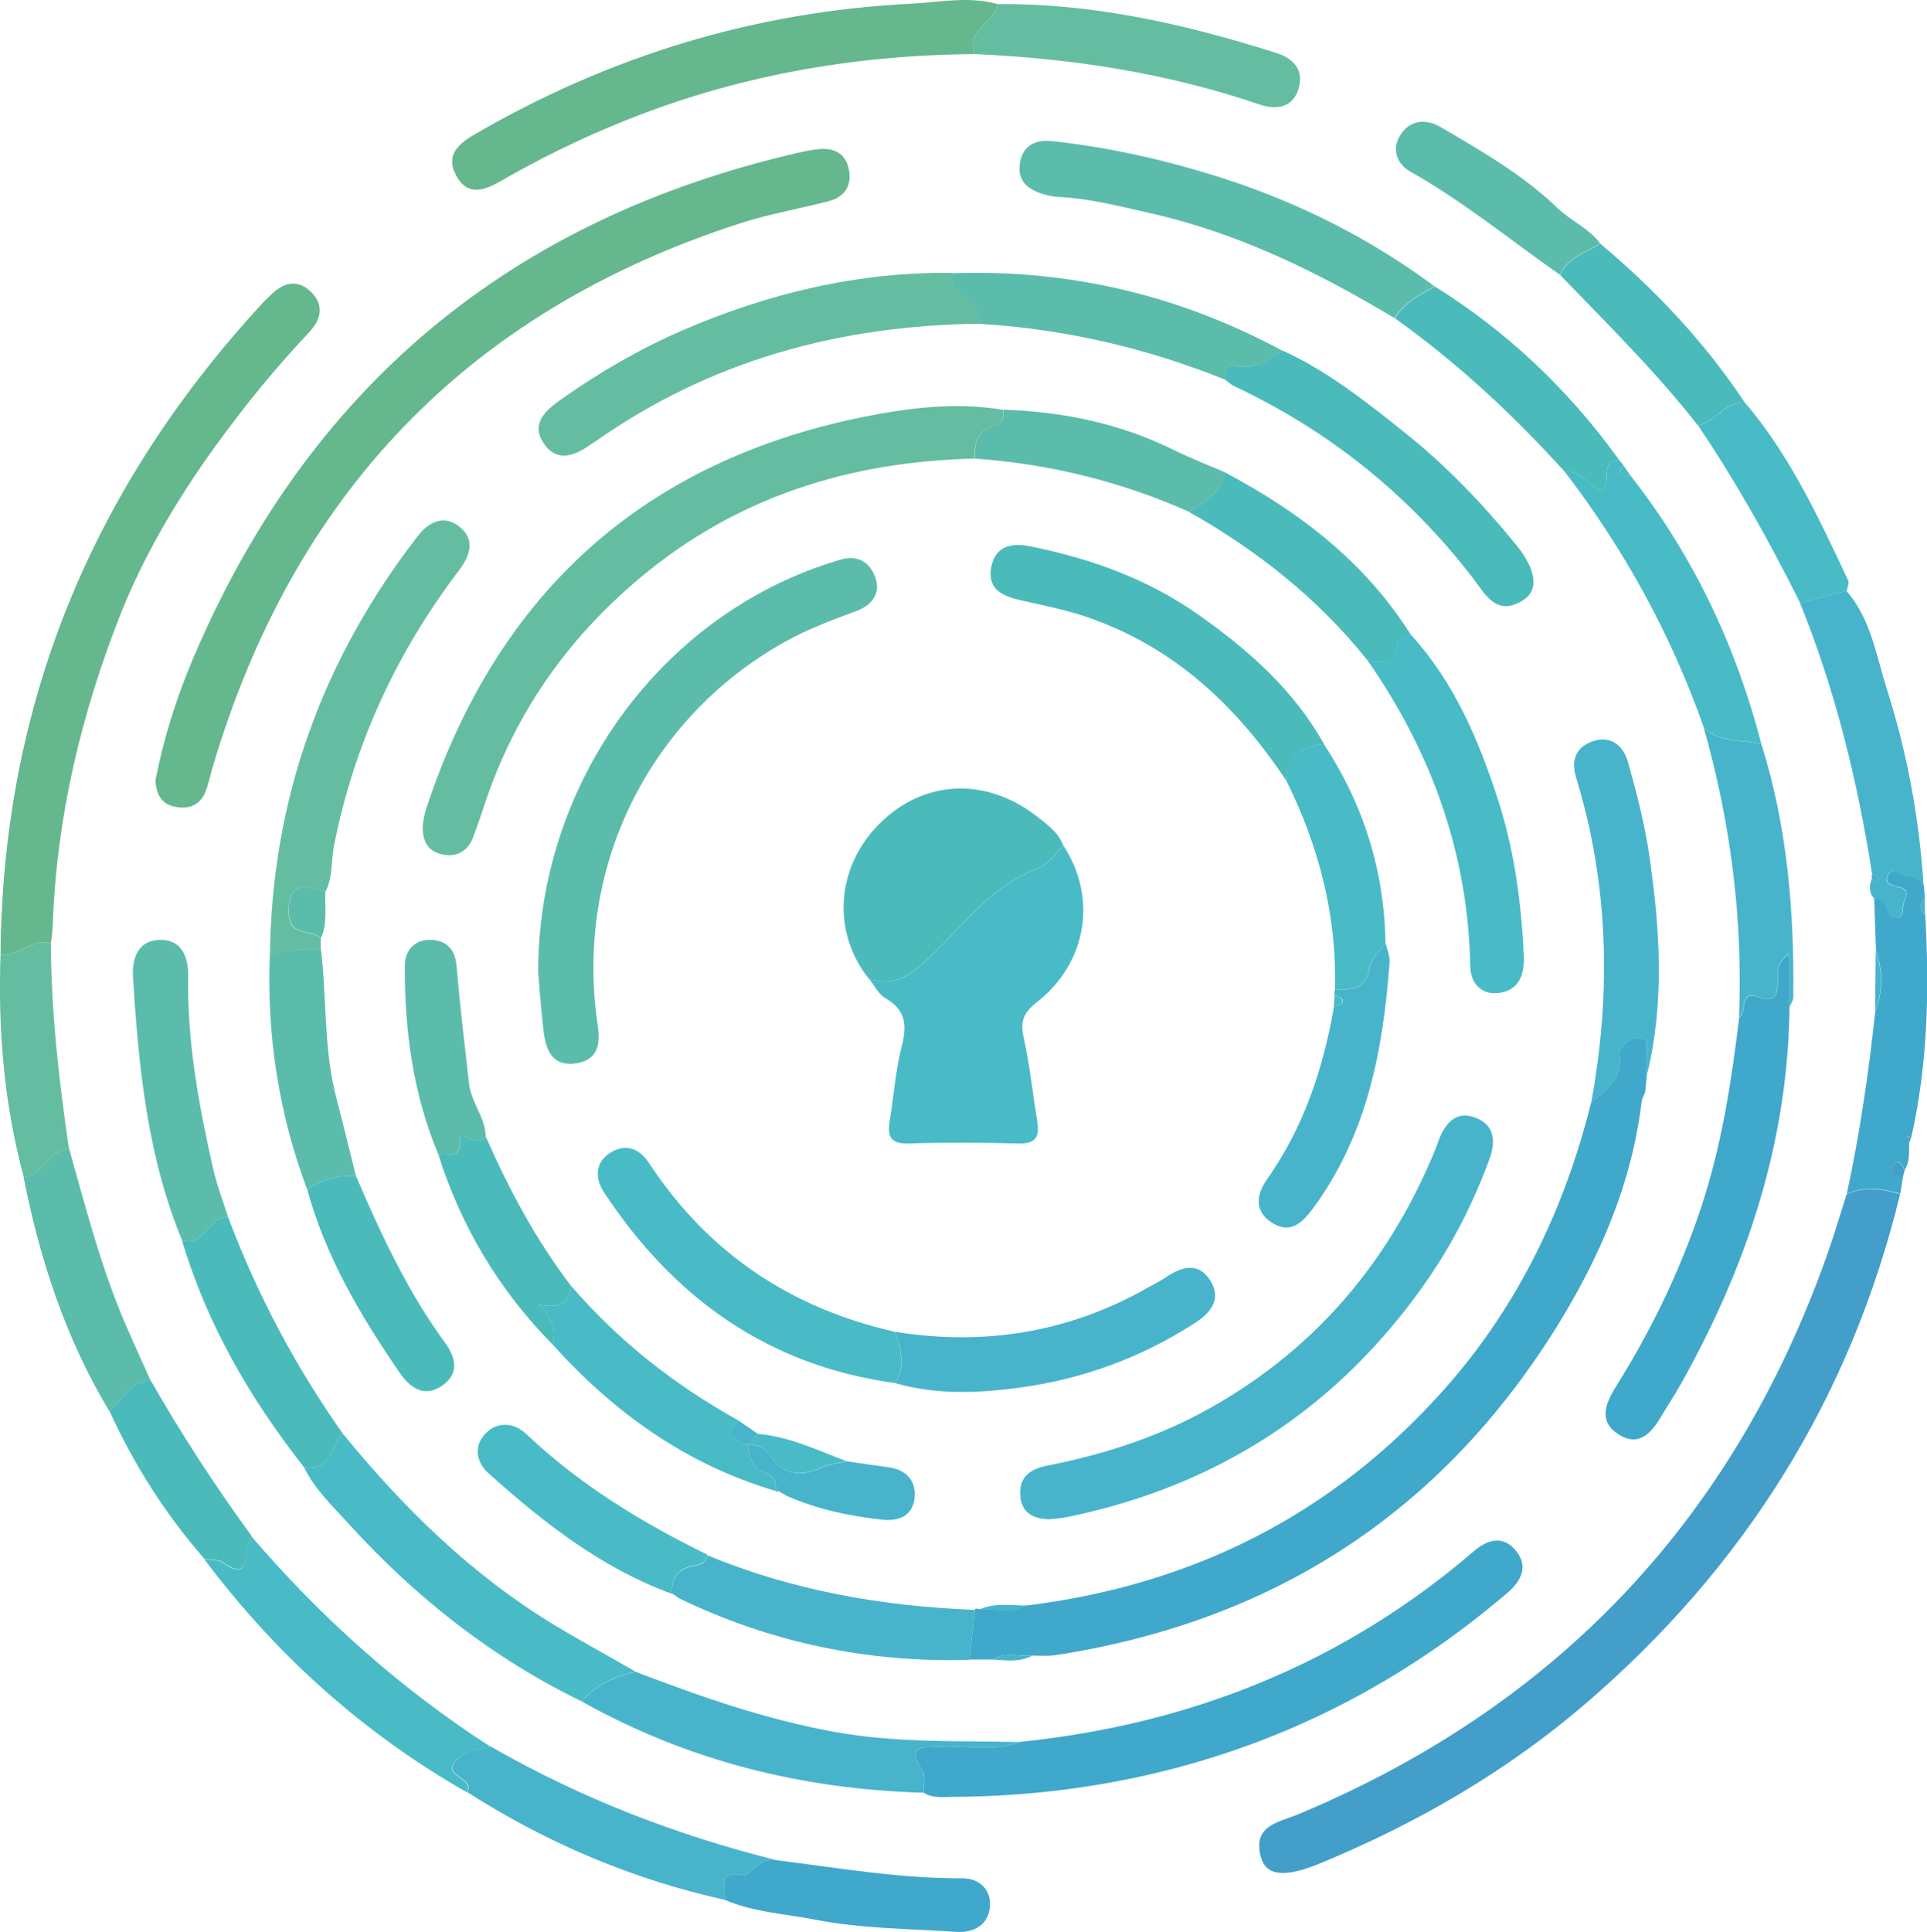 <?xml version="1.0" encoding="UTF-8"?>
<svg id="Calque_2" data-name="Calque 2" xmlns="http://www.w3.org/2000/svg" viewBox="0 0 107.64 107.89">
  <defs>
    <style>
      .cls-1 {
        fill: #439eca;
      }

      .cls-1, .cls-2, .cls-3, .cls-4, .cls-5, .cls-6, .cls-7, .cls-8 {
        stroke-width: 0px;
      }

      .cls-2 {
        fill: #5cbcac;
      }

      .cls-3 {
        fill: #48b4cc;
      }

      .cls-4 {
        fill: #40a8ca;
      }

      .cls-5 {
        fill: #48bbc7;
      }

      .cls-6 {
        fill: #64bda0;
      }

      .cls-7 {
        fill: #4abbba;
      }

      .cls-8 {
        fill: #65b78d;
      }
    </style>
  </defs>
  <g id="Calque_1-2" data-name="Calque 1">
    <g>
      <path class="cls-8" d="M8.69,43.54c.45-2.29,1.16-4.56,2.09-6.75,6.44-15.17,17.73-24.55,33.77-28.25.36-.08.73-.16,1.09-.2.91-.12,1.6.2,1.78,1.14.18.92-.27,1.54-1.18,1.77-1.64.42-3.32.71-4.92,1.23-15.22,4.92-24.97,15.16-29.47,30.46-.13.46-.22.94-.41,1.36-.34.75-1.01.91-1.74.74-.71-.17-.99-.73-1.02-1.5Z"/>
      <path class="cls-1" d="M106.14,66.68c-2.76,11.37-8.67,20.8-17.52,28.42-4.45,3.83-9.47,6.73-14.89,8.97-1.94.8-3.01.72-3.3-.37-.48-1.77,1.03-1.93,2.1-2.38,14.43-6.04,24.26-16.43,29.5-31.15.41-1.14.75-2.31,1.12-3.47.99-.47,1.99-.29,2.99-.01Z"/>
      <path class="cls-4" d="M57.3,89.67c9.31-1.14,17.17-5.08,23.42-12.13,4.09-4.62,6.67-10.01,8.16-15.96.83-.7,1.74-1.3,1.58-2.65-.06-.55.65-.96,1.09-.96.72,0,.34.72.42,1.12.06.31.02.63.02.95-.03.31-.06.62-.09.94-.06.15-.13.31-.19.46-.54,4.62-2.34,8.77-4.76,12.67-6.5,10.44-15.9,16.47-28.02,18.33-.41.06-.85.02-1.27.02-.74.07-1.52-.23-2.22.22-.43,0-.86,0-1.29,0,.1-.94.21-1.87.31-2.81.08-.04.16-.04.24,0,.87-.05,1.77.27,2.6-.22Z"/>
      <path class="cls-6" d="M54.45,25.61c-6.98.16-13.31,2.13-18.73,6.69-4.11,3.45-7.05,7.69-8.71,12.8-.18.55-.37,1.1-.58,1.65-.31.82-.96,1.15-1.77.96-.87-.2-1.11-.91-1.03-1.73.04-.36.14-.73.26-1.07,3.99-11.84,12.08-19.14,24.31-21.62,2.52-.51,5.2-.85,7.84-.4,0,.38,0,.74-.48.88-.94.26-1.17.97-1.11,1.85Z"/>
      <path class="cls-8" d="M.03,53.33c.11-14.03,5.13-26.08,14.59-36.35.14-.16.3-.3.45-.45.73-.76,1.57-.99,2.35-.18.71.74.49,1.54-.19,2.25-1.93,2.04-3.69,4.22-5.33,6.5-2.07,2.89-3.89,5.98-5.18,9.23-2.17,5.51-3.56,11.28-3.77,17.26-.01.37-.07.74-.11,1.1-1.06-.32-1.81.73-2.81.64Z"/>
      <path class="cls-5" d="M59.4,47.22c1.9,2.92,1.33,6.54-1.48,8.75-.74.58-.95,1.06-.74,1.97.34,1.54.5,3.12.76,4.68.14.86-.08,1.27-1.05,1.24-2.06-.05-4.12-.06-6.18,0-1.01.03-1.14-.45-1.01-1.26.23-1.4.33-2.84.68-4.21.3-1.17.19-2.01-.93-2.65-.38-.22-.61-.71-.9-1.07,1.35.41,2.17-.09,3.25-1.08,1.91-1.75,3.43-4.03,5.99-5,.72-.27,1.12-.86,1.62-1.37Z"/>
      <path class="cls-4" d="M56.98,97.28c9.53-.98,18.05-4.38,25.35-10.65.8-.69,1.66-.88,2.36-.01.7.87.28,1.68-.49,2.34-5.82,4.97-12.44,8.39-19.9,10.12-3.62.84-7.3,1.25-11.01,1.27-.57,0-1.17.1-1.7-.23-.01-.42.14-.94-.06-1.23-.93-1.43,0-1.31.98-1.35,1.49-.06,3.01.29,4.47-.25Z"/>
      <path class="cls-2" d="M30.06,54.39c-.03-10.39,6.54-19.61,15.9-22.82.3-.1.6-.2.91-.29.99-.32,1.71.07,2.03.98.32.92-.24,1.56-1.05,1.86-1.39.51-2.77,1.03-4.07,1.76-7.59,4.27-11.68,12.64-10.4,21.3.15,1.01.12,1.98-1.17,2.2-1.27.21-1.7-.64-1.83-1.68-.16-1.26-.24-2.53-.31-3.3Z"/>
      <path class="cls-3" d="M58.7,84.85c-.96,0-1.63-.33-1.71-1.32-.08-1.06.59-1.5,1.52-1.68,3.23-.64,6.33-1.64,9.22-3.29,5.85-3.33,9.9-8.17,12.44-14.35.08-.2.14-.4.22-.6.38-.94.99-1.6,2.05-1.18,1.05.41,1.11,1.32.77,2.27-.91,2.5-2.12,4.86-3.65,7.03-4.93,6.98-11.61,11.29-19.97,13-.31.06-.63.08-.89.11Z"/>
      <path class="cls-8" d="M54.45,3.02c-6.84.05-13.47,1.23-19.82,3.83-2.31.94-4.54,2.04-6.69,3.28-.92.53-1.83.82-2.45-.31-.61-1.1.06-1.75.98-2.29C34.01,3.14,42.13.65,50.85.21c1.62-.08,3.25-.44,4.88.02-.15,1.06-1.84,1.4-1.28,2.79Z"/>
      <path class="cls-4" d="M99.96,56.27c-.09,7.58-2.41,14.52-6.09,21.06-.34.6-.72,1.17-1.07,1.76-.55.94-1.26,1.75-2.4,1.01-1.1-.71-.75-1.67-.16-2.62,2-3.19,3.63-6.55,4.81-10.13,1.13-3.43,1.67-6.97,2.1-10.53.46-.29-.03-1.53,1.08-1.13.99.36,1.06-.17,1.08-.91,0-.42-.17-.92.65-1.54v3.03Z"/>
      <path class="cls-7" d="M59.4,47.22c-.5.51-.9,1.1-1.62,1.37-2.56.97-4.08,3.25-5.99,5-1.07.98-1.9,1.49-3.25,1.08-2.08-2.61-1.85-6.2.55-8.63,2.47-2.5,5.97-2.68,8.85-.43.57.45,1.18.88,1.45,1.61Z"/>
      <path class="cls-6" d="M54.78,18.08c-7.81.08-15.05,2.02-21.5,6.56-.09.06-.18.11-.27.17-.89.64-1.89,1.05-2.63-.04-.76-1.12.11-1.86.97-2.47,2.13-1.5,4.37-2.81,6.75-3.84,4.81-2.08,9.81-3.28,15.08-3.22-.16,1.33,1.58,1.6,1.6,2.83Z"/>
      <path class="cls-6" d="M15.08,53.33c.1-8.71,2.92-16.47,8.22-23.35.62-.81,1.45-1.25,2.32-.6.95.72.66,1.64,0,2.5-3.48,4.58-5.83,9.67-6.96,15.32-.18.88-.05,1.81-.5,2.64-1.24-.51-2.12-.49-2.03,1.25.06,1.23,1.26.79,1.79,1.32,0,.2,0,.4,0,.61-.96,0-1.93-.05-2.85.32Z"/>
      <path class="cls-2" d="M77.9,17.77c-4.28-2.57-8.72-4.75-13.63-5.86-1.7-.38-3.39-.83-5.15-.91-.26-.01-.53-.07-.78-.14-.91-.25-1.56-.76-1.36-1.81.18-.96.9-1.26,1.79-1.17,3.38.37,6.67,1.13,9.89,2.19,4.14,1.37,7.97,3.33,11.47,5.92-.83.48-1.71.91-2.24,1.77Z"/>
      <path class="cls-7" d="M71.88,43.64c-2.82-4.25-6.38-7.59-11.32-9.23-1.15-.38-2.34-.61-3.52-.88-1.01-.23-1.9-.59-1.67-1.85.23-1.24,1.2-1.37,2.21-1.16,3.38.69,6.52,1.8,9.42,3.85,2.81,1.99,5.26,4.17,6.95,7.17-1.23.16-2.07.71-2.07,2.09Z"/>
      <path class="cls-5" d="M19.15,80.07c3.4,4.16,7.19,7.88,11.81,10.68,1.49.9,3.02,1.73,4.53,2.6-1.14.3-2.22.71-2.99,1.67-4.99-2.42-9.26-5.79-12.98-9.87-.91-1.01-1.93-1.95-2.54-3.21,1.5.27,1.47-1.22,2.17-1.87Z"/>
      <path class="cls-5" d="M50,77.24c-7.11-.97-12.38-4.76-16.26-10.65-.52-.8-.51-1.68.37-2.22.85-.53,1.61-.23,2.16.61,3.3,5.01,7.91,8.09,13.73,9.4.31.95.61,1.91,0,2.86Z"/>
      <path class="cls-5" d="M78.83,35.47c2.4,2.64,3.76,5.84,4.84,9.17.92,2.83,1.31,5.77,1.45,8.74.05,1.07-.29,1.97-1.46,2.08-.91.09-1.51-.54-1.53-1.47-.12-6.34-2.18-12.02-5.79-17.18.88.27,1.63.34,1.74-.92.03-.36.45-.36.75-.43Z"/>
      <path class="cls-7" d="M71.65,19.58c2.51,1.15,4.63,2.83,6.78,4.55,2.34,1.86,4.36,3.97,6.23,6.26,1.18,1.44,1.32,2.58.39,3.15-1.48.91-2.09-.37-2.77-1.25-3.58-4.65-8.02-8.22-13.33-10.72-.19-.09-.34-.24-.51-.36.06-.36-.13-.95.57-.78,1.07.26,1.81-.38,2.63-.85Z"/>
      <path class="cls-3" d="M32.5,95.03c.77-.96,1.85-1.37,2.99-1.67,3.6,1.38,7.23,2.65,11.05,3.35,3.47.64,6.95.5,10.44.58-1.46.54-2.98.19-4.47.25-.99.04-1.92-.08-.98,1.35.19.3.05.82.06,1.23-6.76-.19-13.15-1.77-19.08-5.09Z"/>
      <path class="cls-3" d="M50,77.24c.62-.95.32-1.9,0-2.86,5.02.8,9.76.03,14.19-2.51.32-.18.66-.34.96-.55.89-.61,1.83-.83,2.47.22.63,1.03,0,1.79-.89,2.36-3.02,1.94-6.31,3.14-9.87,3.61-2.31.3-4.6.39-6.87-.27Z"/>
      <path class="cls-3" d="M91.99,60.05c0-.32.03-.64-.02-.95-.07-.41.3-1.12-.42-1.12-.45,0-1.15.41-1.09.96.16,1.35-.75,1.96-1.58,2.65,1.13-6.12.99-12.18-.84-18.17-.3-.98,0-1.71.95-2.03,1.01-.34,1.69.28,1.94,1.15.49,1.73.94,3.48,1.2,5.25.59,4.09.87,8.19-.14,12.26Z"/>
      <path class="cls-6" d="M54.45,3.02c-.56-1.38,1.13-1.73,1.28-2.79,5.35-.05,10.48,1.12,15.54,2.72.99.31,1.59.97,1.26,2.02-.35,1.11-1.3,1.16-2.22.85-5.15-1.75-10.45-2.56-15.86-2.8Z"/>
      <path class="cls-5" d="M26.14,100.13c-5.83-3.31-10.7-7.69-14.72-13.04.35.05.77,0,1.02.18,1.06.77,1.31.28,1.34-.75,0-.24.18-.47.27-.71,3.9,4.55,8.32,8.5,13.36,11.75-.64.19-1.37.16-1.89.69-.92.96.86.99.6,1.73-.02.04,0,.1,0,.16Z"/>
      <path class="cls-3" d="M104.68,50.17c-.3-.35-.27-.74-.11-1.13.1.07.21.13.31.2.09-.27-.14-.31-.3-.39-.81-5.2-2.05-10.28-4.03-15.17.86-.23,1.73-.45,2.59-.68,1.37,1.57,1.66,3.6,2.26,5.49,1.14,3.58,1.82,7.26,2.05,11.01-.23-.38-.55-.5-1.01-.56-.34-.04-.71-.65-1-.04-.22.46.24.57.62.65.71.14.34.61.25.97-.06.28.06.71-.37.76-.47.05-.54-.4-.66-.73-.11-.3-.35-.35-.62-.37Z"/>
      <path class="cls-3" d="M26.14,100.13c0-.05-.03-.11,0-.16.27-.74-1.52-.77-.6-1.73.51-.53,1.24-.5,1.89-.69,5.01,2.88,10.35,4.94,15.95,6.34-.89-.24-1.48.9-1.85.83-1.54-.28-.94.77-1.06,1.38-5.13-1.14-9.9-3.16-14.32-5.98Z"/>
      <path class="cls-2" d="M71.65,19.58c-.81.47-1.56,1.11-2.63.85-.71-.17-.51.42-.57.78-4.39-1.77-8.95-2.83-13.68-3.12-.01-1.24-1.75-1.5-1.6-2.83,6.55-.23,12.7,1.22,18.47,4.33Z"/>
      <path class="cls-3" d="M54.46,89.89c-.1.94-.21,1.87-.31,2.81-5.68.16-11.1-.96-16.22-3.44-.12-.09-.24-.18-.37-.26,0,0-.01.04-.01.04-.08-.86.28-1.4,1.15-1.57.36-.07.75-.13.81-.61,4.79,1.98,9.8,2.85,14.95,3.05Z"/>
      <path class="cls-5" d="M95.17,40.62c-1.82-5.17-4.43-9.92-7.76-14.27.93-.13,1.33.86,2.09,1.05.58-.47-.21-1.6.92-1.74.09.11.18.22.27.33-.47.61.03.56.41.6,3.5,4.47,5.87,9.49,7.29,14.97-1.08-.29-2.32-.05-3.22-.94Z"/>
      <path class="cls-2" d="M10.17,69.27c-1.94-4.7-2.43-9.68-2.74-14.68-.07-1.14.32-2.12,1.58-2.1,1.17.02,1.52.99,1.5,2.04-.06,3.66.6,7.22,1.4,10.76.21.91.55,1.79.83,2.68-1.1-.05-1.3,1.69-2.57,1.3Z"/>
      <path class="cls-4" d="M104.68,50.17c.27.02.52.07.62.37.12.34.18.78.66.73.42-.04.3-.48.37-.76.08-.36.45-.83-.25-.97-.38-.08-.84-.19-.62-.65.29-.6.66,0,1,.04.46.05.78.17,1.01.56.02.23.03.45.05.68-.33.32-.33.63.02.93.24,4.17.15,8.32-.78,12.42,0,0-.13-.02-.13-.02-.05-.02-.1-.04-.15-.06.04.03.08.06.13.08,0,.11.02.23.03.34.01.5.03,1.01-.23,1.47-.15-.17-.18-.53-.54-.39-.07.03-.14.15-.15.24-.04.42.25.51.58.55-.05.31-.1.63-.15.94-1-.28-2-.45-2.99.01.73-3.36,1.22-6.76,1.59-10.18.46-1.15.42-2.31.04-3.46-.03-.96-.07-1.92-.1-2.87Z"/>
      <path class="cls-3" d="M74.55,55.56c-.03-.11-.02-.21.03-.31.9.03,1.74.08,1.92-1.2.07-.49.58-.92.9-1.37.08.35.24.72.22,1.06-.36,4.91-1.26,9.66-4.28,13.75-.65.88-1.33,1.46-2.36.75-.94-.65-.78-1.56-.21-2.37,2.06-2.92,3.15-6.2,3.75-9.68.22-.04.53-.04.48-.36-.02-.11-.28-.18-.43-.27Z"/>
      <path class="cls-7" d="M10.17,69.27c1.27.39,1.47-1.35,2.57-1.3,1.62,4.31,3.76,8.34,6.41,12.1-.7.65-.67,2.14-2.17,1.87-3.01-3.83-5.42-7.98-6.82-12.68Z"/>
      <path class="cls-3" d="M95.17,40.62c.9.9,2.14.66,3.22.94,1.45,4.6,1.84,9.34,1.78,14.13,0,.19-.14.38-.22.57,0-.91,0-1.82,0-3.03-.82.62-.64,1.12-.65,1.54-.02.74-.08,1.28-1.08.91-1.11-.41-.62.84-1.08,1.13.22-5.51-.47-10.9-1.98-16.2Z"/>
      <path class="cls-7" d="M90.42,25.66c-1.13.13-.34,1.27-.92,1.74-.77-.19-1.16-1.18-2.09-1.05-2.88-3.18-6-6.09-9.5-8.58.53-.87,1.41-1.29,2.24-1.77,4.07,2.54,7.48,5.78,10.28,9.67Z"/>
      <path class="cls-5" d="M43.33,83.27c-4.97-1.47-9.02-4.36-12.45-8.17.24-.88-.09-1.58-.8-2.25,1.04.21,1.74.07,1.8-1.06,2.66,3.09,5.81,5.57,9.37,7.54-.67.75-.29,1.13.49,1.36h0c.1.64.27,1.3.93,1.52.59.2.68.56.66,1.06Z"/>
      <path class="cls-4" d="M40.47,106.1c.12-.61-.48-1.66,1.06-1.38.37.07.95-1.07,1.85-.83,3.45.43,6.89,1.03,10.39,1.01.89,0,1.56.58,1.53,1.49-.04,1.11-.91,1.57-1.88,1.5-2.63-.18-5.28-.17-7.88-.68-1.69-.33-3.44-.41-5.06-1.11Z"/>
      <path class="cls-2" d="M3.86,64.15c.94,3.34,1.8,6.7,3.19,9.9.45,1.04.93,2.08,1.39,3.11-1.23-.11-1.54,1.12-2.35,1.63-2.42-4.04-3.87-8.44-4.77-13.04,1.09-.14,1.39-1.53,2.53-1.6Z"/>
      <path class="cls-7" d="M78.83,35.47c-.3.07-.72.07-.75.43-.1,1.26-.86,1.18-1.74.92-2.75-3.42-6.12-6.08-9.92-8.23.88-.55,1.78-1.07,2.02-2.2,4.17,2.21,7.83,5.02,10.38,9.08Z"/>
      <path class="cls-5" d="M39.51,86.84c-.06.48-.45.54-.81.61-.87.17-1.23.71-1.15,1.57-3.94-1.44-7.17-3.97-10.24-6.72-.72-.64-.87-1.55-.18-2.25.67-.68,1.59-.61,2.28.05,2.98,2.82,6.43,4.93,10.09,6.72Z"/>
      <path class="cls-2" d="M15.08,53.33c.92-.38,1.89-.32,2.85-.32.33,2.8.14,5.65.88,8.4.38,1.43.72,2.87,1.08,4.3-1-.12-1.9.18-2.74.7-1.58-4.22-2.25-8.58-2.08-13.08Z"/>
      <path class="cls-7" d="M17.16,66.41c.84-.52,1.73-.82,2.74-.7,1.39,3.25,2.88,6.44,4.98,9.31.6.83.76,1.7-.16,2.35-1.01.72-1.81.14-2.4-.71-2.18-3.18-4.14-6.48-5.16-10.25Z"/>
      <path class="cls-2" d="M68.45,26.39c-.25,1.13-1.15,1.65-2.02,2.2-3.81-1.7-7.81-2.68-11.97-2.98-.06-.88.17-1.58,1.11-1.85.48-.14.48-.5.48-.88,3.34.11,6.54.77,9.56,2.27.93.46,1.9.83,2.85,1.24Z"/>
      <path class="cls-5" d="M77.39,52.68c-.31.46-.83.88-.9,1.37-.17,1.28-1.02,1.22-1.92,1.2.11-4.11-.89-7.96-2.7-11.62,0-1.38.84-1.93,2.07-2.09,2.22,3.38,3.39,7.09,3.45,11.14Z"/>
      <path class="cls-5" d="M103.15,33c-.86.23-1.73.45-2.59.68-1.71-3.42-3.57-6.75-5.71-9.92.98-.21,1.51-1.32,2.61-1.29,2.53,2.97,4.14,6.47,5.78,9.95.07.15-.05.38-.08.58Z"/>
      <path class="cls-7" d="M97.45,22.47c-1.1-.03-1.63,1.08-2.61,1.29-2.34-3-5.06-5.67-7.69-8.4.41-1.01,1.45-1.22,2.24-1.75,3.09,2.59,5.83,5.5,8.07,8.87Z"/>
      <path class="cls-6" d="M3.86,64.15c-1.14.06-1.44,1.46-2.53,1.6C.23,61.68-.12,57.53.03,53.33c1.01.09,1.76-.96,2.81-.64.02,3.85.45,7.66,1.01,11.46Z"/>
      <path class="cls-2" d="M89.38,13.6c-.79.53-1.83.74-2.24,1.75-2.77-1.94-5.39-4.09-8.35-5.76-.75-.42-1.09-1.24-.56-2.06.55-.86,1.45-.9,2.25-.43,2.28,1.34,4.6,2.67,6.51,4.51.76.73,1.75,1.13,2.39,1.98Z"/>
      <path class="cls-2" d="M24.49,64.49c-1.41-3.37-1.89-6.9-1.88-10.52,0-.96.6-1.52,1.5-1.48.79.03,1.31.51,1.39,1.43.19,2.21.45,4.41.7,6.61.12,1.05.92,1.88.93,2.96-.44.68-1.46-.43-1.43.14.06,1.24-.75.69-1.22.86Z"/>
      <path class="cls-7" d="M6.1,78.78c.8-.51,1.11-1.73,2.35-1.63,1.71,2.99,3.59,5.87,5.61,8.64-.09.24-.26.47-.27.71-.03,1.03-.28,1.52-1.34.75-.25-.18-.68-.12-1.02-.18-2.19-2.5-3.95-5.27-5.33-8.3Z"/>
      <path class="cls-7" d="M24.49,64.49c.47-.17,1.28.38,1.22-.86-.03-.57.99.53,1.43-.14,1.29,2.93,2.79,5.74,4.74,8.3-.05,1.12-.76,1.27-1.8,1.06.72.67,1.04,1.37.8,2.25-2.98-3.02-5.11-6.56-6.39-10.61Z"/>
      <path class="cls-3" d="M43.33,83.27c.03-.51-.07-.86-.66-1.06-.66-.22-.83-.88-.93-1.52.49-.02.92.06,1.22.53.75,1.18,1.77,1.29,2.98.73.41-.19.9-.23,1.35-.34.77.11,1.55.23,2.32.33.99.13,1.57.74,1.48,1.69-.09,1.01-.86,1.35-1.83,1.24-1.83-.2-3.61-.58-5.3-1.32-.16-.09-.32-.19-.48-.28l-.07.04-.08-.03Z"/>
      <path class="cls-5" d="M47.28,81.6c-.45.11-.93.15-1.35.34-1.21.56-2.23.46-2.98-.73-.3-.47-.73-.55-1.22-.53,0,0,0,0,0,0,.21-.2.42-.4.63-.6,1.75.16,3.31.92,4.92,1.52Z"/>
      <path class="cls-2" d="M17.93,52.4c-.52-.53-1.72-.09-1.79-1.32-.09-1.73.79-1.75,2.03-1.25-.03.86.13,1.74-.24,2.56Z"/>
      <path class="cls-3" d="M42.36,80.09c-.21.2-.42.4-.63.6-.78-.23-1.16-.61-.49-1.36.37.25.74.51,1.11.76Z"/>
      <path class="cls-3" d="M104.78,53.04c.37,1.16.42,2.32-.04,3.46.01-1.16.03-2.31.04-3.46Z"/>
      <path class="cls-3" d="M57.3,89.67c-.83.49-1.73.16-2.6.22.84-.38,1.72-.24,2.6-.22Z"/>
      <path class="cls-3" d="M55.44,92.68c.7-.45,1.48-.15,2.22-.22-.71.39-1.47.26-2.22.22Z"/>
      <path class="cls-1" d="M106.29,65.74c-.33-.03-.62-.13-.58-.55,0-.09.08-.21.15-.24.36-.14.39.22.54.39-.04.13-.07.27-.11.4Z"/>
      <path class="cls-7" d="M91.1,26.6c-.38-.04-.87,0-.41-.6.14.2.27.4.41.6Z"/>
      <path class="cls-5" d="M74.55,55.56c.15.09.41.16.43.27.05.33-.25.32-.48.36.02-.21.03-.43.05-.64Z"/>
      <path class="cls-3" d="M107.53,51.1c-.36-.3-.36-.61-.02-.93,0,.31.01.62.02.93Z"/>
      <path class="cls-4" d="M104.58,48.85c.16.08.38.12.3.39-.1-.07-.21-.13-.31-.2-.03-.07-.02-.13.01-.19Z"/>
      <path class="cls-5" d="M37.56,88.99c.12.09.24.18.37.26-.12-.09-.24-.18-.37-.26Z"/>
      <path class="cls-3" d="M91.71,61.45c.06-.15.13-.31.19-.46-.06.15-.13.31-.19.46Z"/>
      <path class="cls-5" d="M43.48,83.26c.16.09.32.19.48.28-.16-.09-.32-.19-.48-.28Z"/>
      <path class="cls-1" d="M106.63,63.87c0-.11-.02-.23-.03-.34l.02-.02s.13.02.13.02c-.04.12-.08.23-.12.35Z"/>
      <path class="cls-1" d="M106.6,63.52s-.08-.06-.13-.08c.05.02.1.04.15.06,0,0-.02.02-.02.02Z"/>
    </g>
  </g>
</svg>